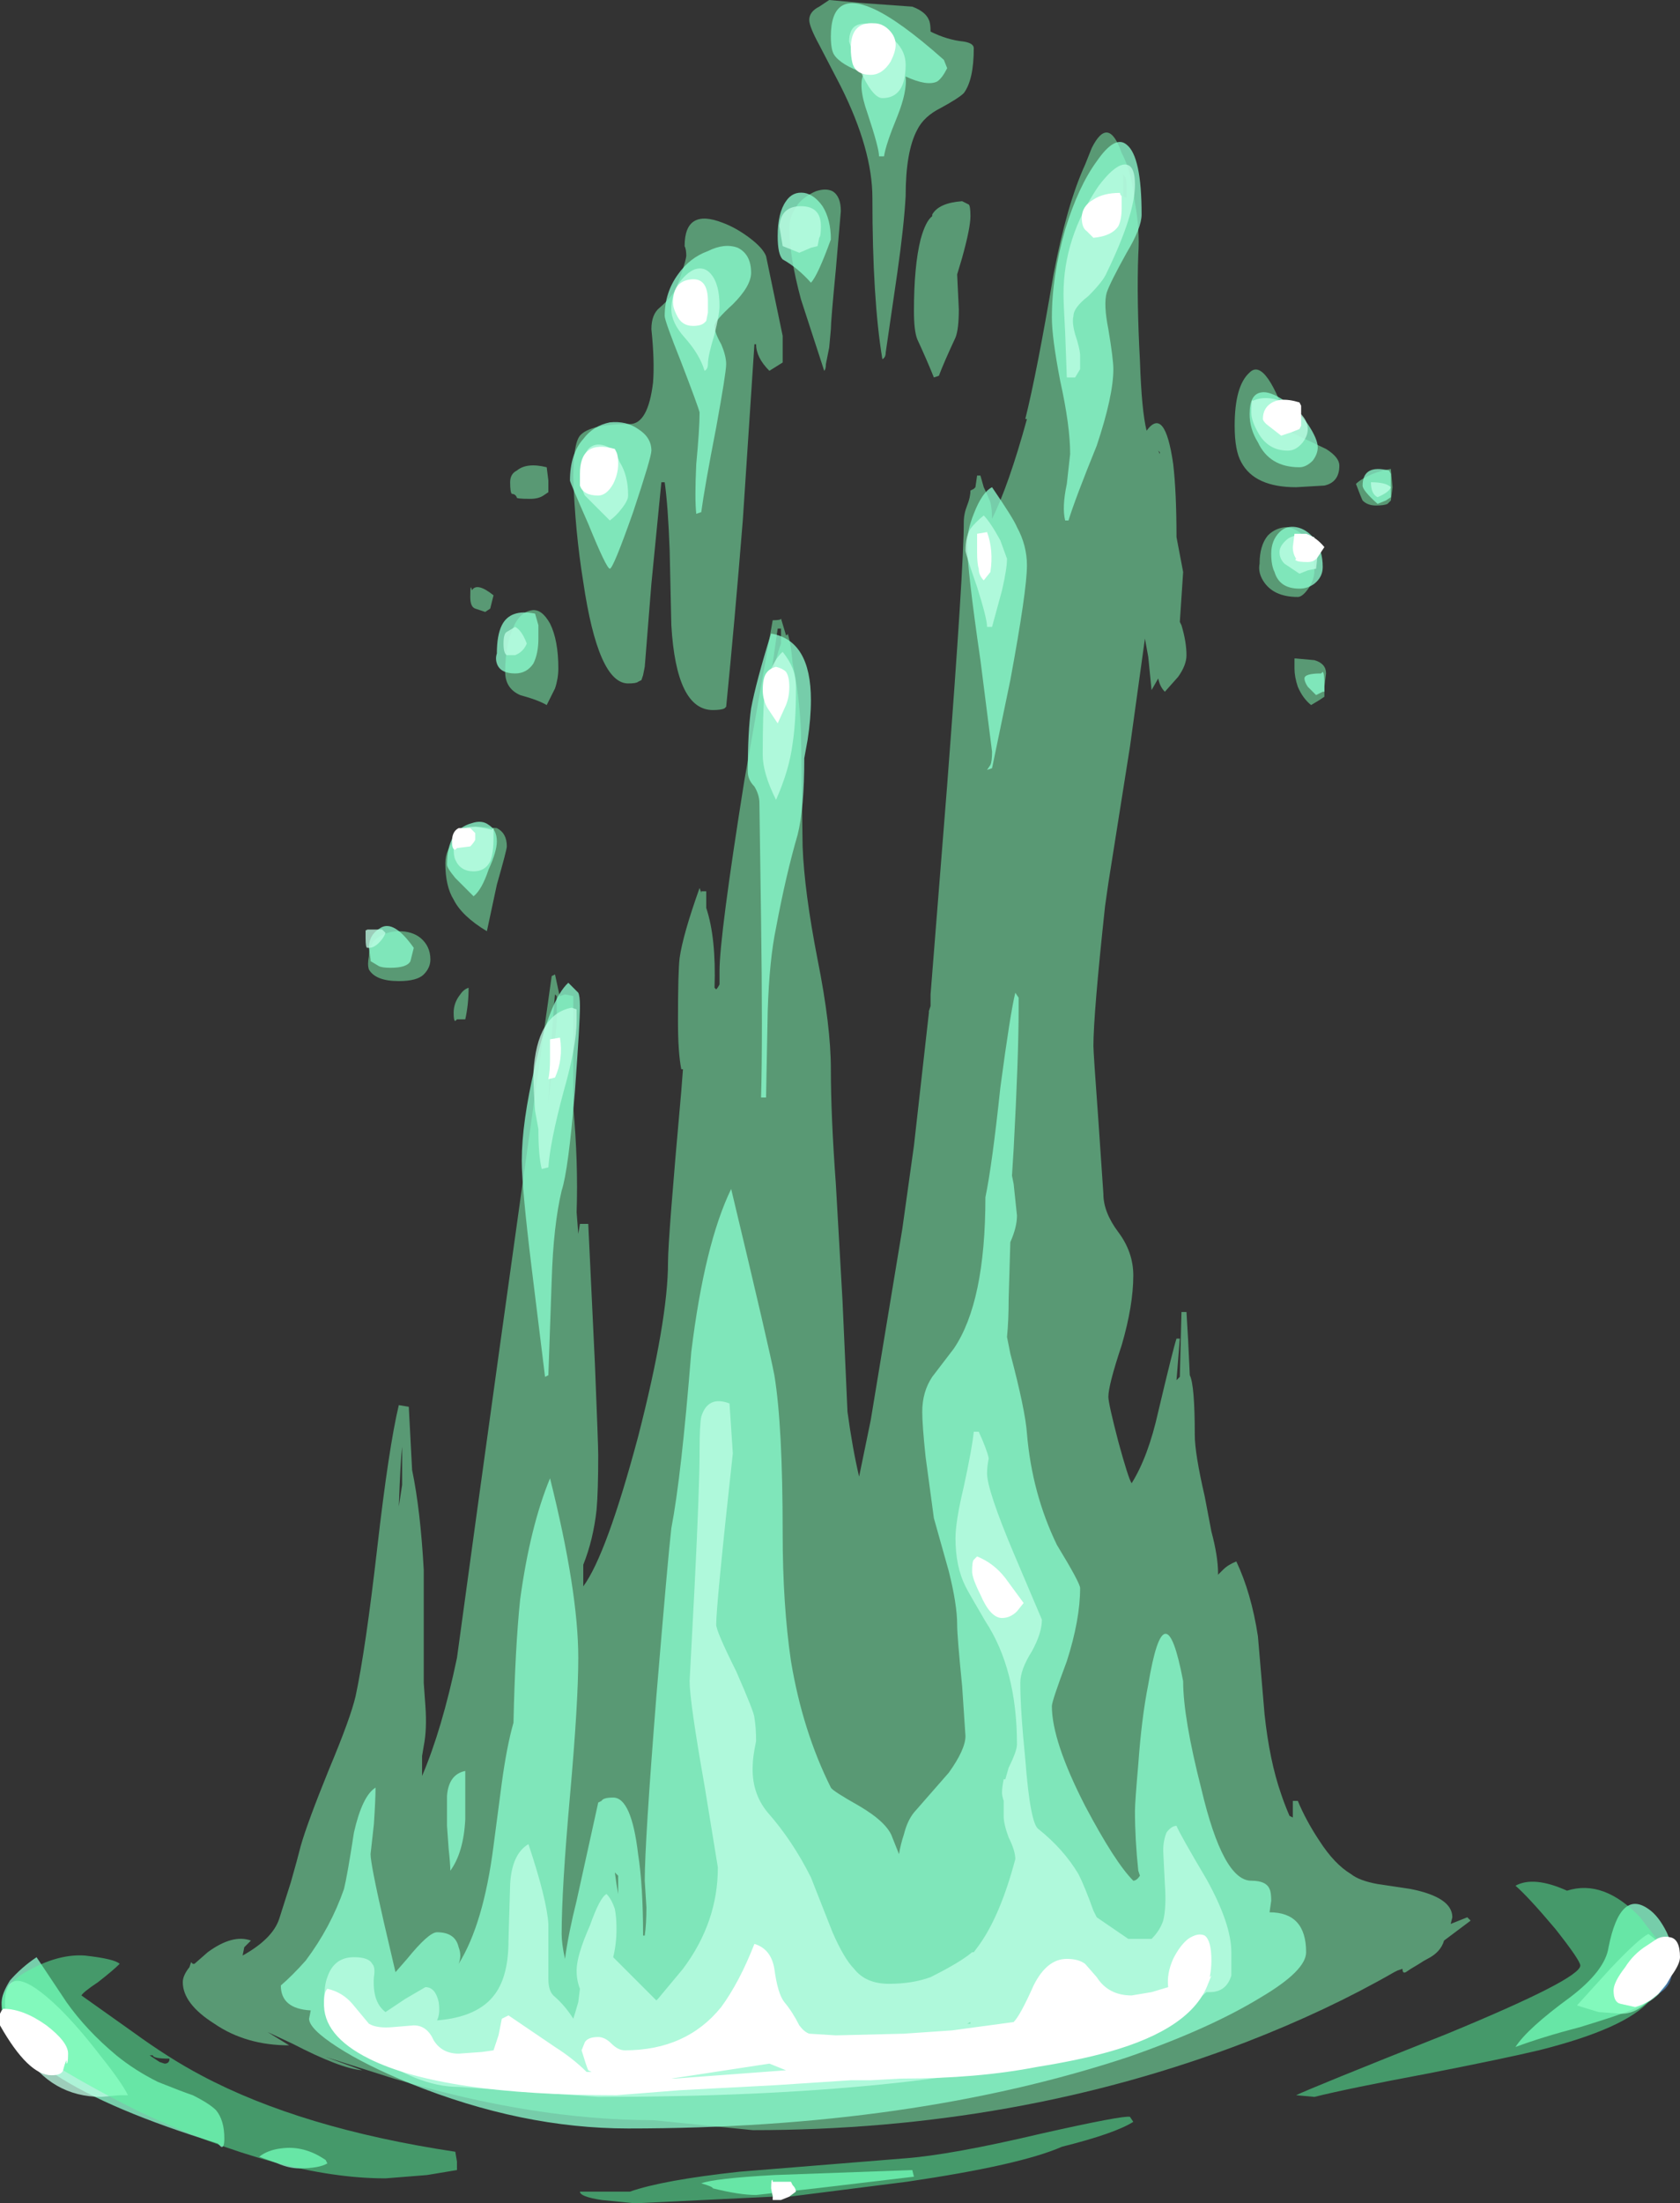 <?xml version="1.0" encoding="UTF-8" standalone="no"?>
<svg xmlns:ffdec="https://www.free-decompiler.com/flash" xmlns:xlink="http://www.w3.org/1999/xlink" ffdec:objectType="shape" height="66.25px" width="50.55px" xmlns="http://www.w3.org/2000/svg">
  <rect width="100%" height="100%" fill="#333333" stroke="none"/>
  <g transform="matrix(1.0, 0.0, 0.0, 1.0, 19.6, 59.25)">
    <path d="M5.05 -57.9 Q4.75 -58.45 4.75 -58.65 4.75 -58.9 5.05 -59.05 L5.35 -59.25 6.45 -59.15 7.85 -59.05 Q8.25 -58.9 8.35 -58.65 8.4 -58.55 8.4 -58.3 8.9 -58.05 9.4 -58.0 9.7 -57.95 9.7 -57.8 9.7 -56.85 9.4 -56.45 9.25 -56.3 8.7 -56.0 8.2 -55.75 8.0 -55.35 7.65 -54.7 7.65 -53.35 7.6 -52.45 7.4 -51.05 L7.05 -48.65 Q7.05 -48.5 6.95 -48.45 6.65 -50.25 6.65 -53.3 6.65 -54.75 5.7 -56.65 L5.05 -57.9 M13.25 -54.8 Q13.75 -55.8 14.15 -54.65 14.45 -54.1 14.55 -53.15 14.7 -52.35 14.65 -51.6 14.6 -50.25 14.7 -48.4 14.75 -46.9 14.9 -46.3 15.45 -47.05 15.7 -45.3 15.8 -44.45 15.8 -43.1 L16.0 -42.05 15.9 -40.55 15.95 -40.45 Q16.1 -39.95 16.1 -39.55 16.1 -39.25 15.85 -38.9 L15.45 -38.45 Q15.3 -38.6 15.25 -38.85 L15.05 -38.5 14.95 -39.5 14.85 -40.05 14.4 -36.8 13.75 -32.7 13.65 -32.0 Q13.3 -28.75 13.3 -27.8 13.3 -27.6 13.45 -25.55 L13.6 -23.35 Q13.6 -22.8 14.05 -22.2 14.5 -21.6 14.5 -20.9 14.5 -20.0 14.15 -18.8 13.75 -17.6 13.75 -17.25 13.75 -17.05 14.05 -15.9 14.35 -14.8 14.45 -14.65 14.95 -15.45 15.25 -16.8 15.7 -18.7 15.8 -19.0 L15.9 -19.0 15.8 -17.75 15.9 -17.85 15.95 -19.8 16.1 -19.8 Q16.15 -19.05 16.2 -17.9 16.35 -17.6 16.35 -16.1 16.35 -15.55 16.65 -14.25 L16.85 -13.2 Q17.05 -12.45 17.05 -11.95 L17.05 -11.9 17.2 -12.05 Q17.35 -12.2 17.6 -12.3 18.05 -11.35 18.25 -10.05 L18.45 -7.7 Q18.6 -6.3 18.95 -5.3 19.05 -5.0 19.2 -4.65 L19.3 -4.6 Q19.3 -4.85 19.3 -4.95 L19.3 -5.1 19.45 -5.1 Q19.7 -4.5 20.1 -3.9 20.55 -3.2 21.05 -2.9 21.3 -2.7 21.85 -2.6 L22.85 -2.45 Q24.1 -2.2 24.1 -1.6 L24.05 -1.4 24.55 -1.6 24.65 -1.5 23.85 -0.9 Q23.75 -0.55 23.35 -0.35 23.25 -0.3 23.1 -0.2 L22.85 -0.05 22.7 0.05 Q22.6 0.1 22.6 -0.05 L22.45 0.0 22.35 0.05 Q20.35 1.2 17.9 2.15 11.0 4.8 3.05 4.8 L0.05 4.5 Q-3.55 4.5 -7.75 3.25 L-9.8 2.6 -8.7 3.0 Q-9.35 2.95 -10.8 2.2 L-11.55 1.85 -10.9 2.25 Q-12.2 2.25 -13.15 1.6 -14.1 1.0 -14.1 0.35 -14.1 0.15 -13.9 -0.1 L-13.85 -0.25 -13.8 -0.2 -13.75 -0.2 -13.35 -0.55 Q-12.6 -1.1 -12.05 -0.9 L-12.25 -0.7 -12.3 -0.45 Q-11.4 -0.95 -11.2 -1.55 L-10.85 -2.65 Q-10.65 -3.35 -10.55 -3.75 -10.35 -4.45 -9.7 -6.05 -9.05 -7.6 -8.9 -8.25 -8.6 -9.65 -8.25 -12.7 -7.9 -15.75 -7.6 -17.0 L-7.3 -16.95 -7.2 -15.05 Q-6.95 -13.85 -6.85 -12.05 -6.85 -11.25 -6.85 -8.65 L-6.8 -7.95 Q-6.75 -7.25 -6.85 -6.75 L-6.9 -6.45 -6.9 -5.85 Q-6.3 -7.25 -5.85 -9.4 -4.7 -17.85 -3.0 -29.9 L-2.9 -29.95 -2.75 -29.25 -2.75 -29.3 -2.6 -29.35 -2.35 -29.3 -2.35 -25.95 Q-2.2 -24.3 -2.25 -22.8 L-2.2 -22.15 -2.15 -22.45 -1.9 -22.45 -1.7 -18.25 Q-1.6 -15.8 -1.6 -15.5 -1.6 -14.4 -1.65 -13.85 -1.75 -12.95 -2.05 -12.2 L-2.05 -11.55 Q-1.35 -12.5 -0.4 -16.05 0.5 -19.55 0.5 -21.3 0.5 -22.0 0.9 -26.45 L0.95 -27.1 0.9 -27.1 Q0.8 -27.6 0.8 -28.55 0.8 -30.05 0.85 -30.45 0.95 -31.15 1.45 -32.55 L1.5 -32.4 1.5 -32.45 1.65 -32.45 1.65 -31.95 Q1.95 -31.05 1.9 -29.55 L1.95 -29.5 Q2.0 -29.55 2.05 -29.65 L2.05 -30.05 Q2.05 -31.1 2.8 -35.8 L3.65 -40.6 Q3.9 -40.6 3.9 -40.65 L4.05 -40.15 Q4.1 -40.15 4.1 -40.2 4.2 -39.9 4.25 -39.3 4.45 -38.4 4.5 -37.25 L4.55 -33.8 Q4.6 -32.45 5.0 -30.4 5.4 -28.4 5.4 -27.1 5.4 -25.7 5.55 -23.65 L5.75 -20.15 5.9 -16.8 Q6.05 -15.7 6.25 -14.85 L6.6 -16.55 7.55 -22.3 7.9 -24.8 8.35 -28.8 8.35 -28.85 8.4 -29.0 8.4 -29.35 8.9 -35.65 Q9.4 -42.2 9.4 -43.55 9.4 -43.8 9.5 -44.05 9.6 -44.3 9.6 -44.5 L9.7 -44.55 9.75 -44.6 9.8 -44.95 9.9 -44.95 10.0 -44.6 Q10.1 -44.4 10.2 -44.15 10.25 -43.95 10.25 -43.65 10.75 -44.65 11.3 -46.65 L11.25 -46.65 Q11.6 -48.05 12.1 -51.0 12.5 -53.1 13.05 -54.3 L13.25 -54.8 M14.3 -53.7 Q14.3 -53.9 14.2 -54.0 L14.2 -53.35 14.3 -53.3 14.3 -53.7 M15.25 -45.7 L15.3 -45.6 15.3 -45.65 15.25 -45.7 M19.25 -46.25 L20.3 -45.75 Q20.7 -45.5 20.7 -45.25 20.7 -44.75 20.25 -44.65 L19.4 -44.6 Q18.15 -44.6 17.75 -45.35 17.55 -45.7 17.55 -46.45 17.55 -47.65 18.0 -48.05 18.5 -48.55 19.25 -46.25 M19.15 -43.4 Q19.45 -43.35 19.7 -43.05 19.95 -42.7 19.95 -42.1 19.95 -41.85 19.8 -41.6 19.6 -41.3 19.45 -41.3 18.7 -41.3 18.4 -41.8 18.25 -42.05 18.3 -42.3 18.3 -42.85 18.55 -43.15 18.8 -43.4 19.15 -43.4 M22.3 -44.6 L22.25 -44.2 22.15 -44.1 Q22.05 -44.05 21.8 -44.05 21.55 -44.05 21.4 -44.2 21.35 -44.3 21.2 -44.7 21.35 -44.85 21.7 -45.0 21.95 -45.1 22.25 -45.15 L22.3 -44.6 M9.55 -53.1 Q9.6 -53.05 9.6 -52.75 9.6 -52.4 9.35 -51.5 L9.2 -51.0 9.25 -49.95 Q9.25 -49.35 9.15 -49.1 8.8 -48.35 8.65 -47.95 L8.5 -47.9 Q8.3 -48.4 8.0 -49.05 7.9 -49.3 7.9 -49.9 7.9 -51.25 8.1 -52.05 8.25 -52.6 8.45 -52.75 L8.45 -52.8 Q8.65 -53.15 9.35 -53.2 L9.55 -53.1 M4.95 -53.5 Q5.25 -53.6 5.45 -53.5 5.7 -53.35 5.7 -52.9 L5.55 -51.15 Q5.4 -49.6 5.4 -49.35 L5.35 -48.8 5.25 -48.3 Q5.25 -48.15 5.2 -48.1 L4.5 -50.25 Q4.15 -51.55 4.15 -52.4 4.15 -52.75 4.4 -53.1 4.6 -53.35 4.95 -53.5 M0.75 -50.6 Q1.0 -51.25 1.05 -51.55 1.05 -51.75 1.0 -51.85 1.0 -53.0 2.15 -52.55 2.55 -52.4 2.95 -52.1 3.35 -51.8 3.45 -51.55 L3.95 -49.15 3.95 -48.35 3.55 -48.1 Q3.15 -48.5 3.15 -48.9 L3.1 -48.9 2.75 -43.6 Q2.5 -40.5 2.25 -38.0 L2.2 -37.95 Q2.1 -37.9 1.85 -37.9 0.75 -37.9 0.6 -40.45 L0.55 -42.7 Q0.5 -44.05 0.4 -44.75 L0.3 -44.75 Q0.25 -44.25 0.0 -41.7 L-0.2 -39.2 -0.25 -38.95 -0.3 -38.8 -0.4 -38.75 Q-0.45 -38.7 -0.7 -38.7 -1.6 -38.7 -2.05 -41.75 -2.3 -43.3 -2.35 -44.9 -2.35 -45.9 -2.15 -46.15 -1.85 -46.5 -0.65 -46.5 -0.1 -46.5 0.05 -47.75 0.1 -48.4 0.0 -49.35 0.0 -49.8 0.25 -50.0 0.6 -50.3 0.75 -50.6 M3.8 -40.35 L3.55 -38.6 Q3.75 -39.5 3.9 -39.9 L3.9 -40.35 3.8 -40.35 M19.35 -39.45 L19.4 -39.45 19.95 -39.4 Q20.3 -39.3 20.3 -39.0 L20.25 -38.6 20.25 -38.3 20.1 -38.2 19.85 -38.05 Q19.6 -38.25 19.45 -38.6 19.35 -38.9 19.35 -39.15 L19.35 -39.45 M9.1 3.2 L10.15 2.95 10.35 2.9 9.15 3.05 9.1 3.2 M10.65 2.85 L11.15 2.75 10.6 2.8 Q10.5 2.8 10.35 2.85 L10.65 2.85 M-4.05 -44.3 Q-4.1 -44.4 -4.2 -44.4 -4.25 -44.45 -4.25 -44.75 -4.25 -45.0 -4.05 -45.1 -3.75 -45.35 -3.15 -45.2 L-3.1 -44.8 -3.1 -44.45 -3.25 -44.35 Q-3.4 -44.25 -3.65 -44.25 -4.1 -44.25 -4.05 -44.3 M-4.75 -41.35 L-4.85 -40.95 -5.0 -40.85 -5.3 -40.95 Q-5.45 -41.0 -5.45 -41.3 -5.45 -41.75 -5.4 -41.5 -5.25 -41.75 -4.75 -41.35 M-3.6 -40.9 Q-3.3 -40.95 -3.05 -40.5 -2.8 -40.0 -2.8 -39.15 -2.8 -38.85 -2.9 -38.55 L-3.15 -38.05 Q-3.4 -38.2 -3.95 -38.35 -4.4 -38.55 -4.4 -39.05 -4.4 -39.85 -4.15 -40.4 -3.95 -40.85 -3.6 -40.9 M-5.9 -34.0 Q-5.65 -34.3 -5.3 -34.4 L-4.65 -34.35 Q-4.35 -34.2 -4.35 -33.8 -4.35 -33.7 -4.65 -32.65 L-4.95 -31.25 Q-5.7 -31.7 -5.95 -32.2 -6.2 -32.6 -6.2 -33.3 -6.2 -33.7 -5.9 -34.0 M-6.65 -30.4 Q-6.65 -30.15 -6.85 -29.95 -7.05 -29.75 -7.6 -29.75 -8.3 -29.75 -8.5 -30.1 -8.55 -30.25 -8.5 -30.5 -8.5 -30.85 -8.25 -31.05 -7.95 -31.25 -7.6 -31.25 -7.2 -31.25 -6.95 -31.05 -6.65 -30.8 -6.65 -30.4 M-5.9 -28.55 Q-5.95 -28.55 -5.95 -28.8 -5.95 -29.1 -5.75 -29.35 -5.65 -29.5 -5.5 -29.55 -5.5 -29.05 -5.6 -28.6 L-5.85 -28.6 -5.9 -28.55 M-2.85 -29.3 L-2.9 -29.35 Q-3.0 -28.35 -3.1 -26.05 L-2.85 -28.5 -2.85 -29.3 M-7.5 -15.75 Q-7.55 -15.35 -7.6 -13.95 L-7.5 -14.6 -7.5 -15.75" fill="#7fffb6" fill-opacity="0.502" fill-rule="evenodd" stroke="none"/>
    <path d="M5.4 -58.15 Q5.4 -59.55 6.65 -59.0 7.45 -58.65 8.8 -57.45 L8.9 -57.2 Q8.75 -56.9 8.6 -56.8 8.3 -56.65 7.65 -56.95 7.7 -56.5 7.4 -55.75 7.05 -54.9 7.0 -54.55 L6.85 -54.55 Q6.85 -54.8 6.5 -55.85 6.2 -56.7 6.4 -57.05 5.7 -57.3 5.5 -57.6 5.4 -57.75 5.4 -58.15 M14.3 -51.65 Q13.8 -50.75 13.7 -50.45 13.6 -50.1 13.75 -49.35 13.9 -48.45 13.9 -48.15 13.9 -47.35 13.4 -45.85 12.75 -44.25 12.55 -43.6 L12.45 -43.6 Q12.35 -44.0 12.5 -44.7 L12.6 -45.6 Q12.6 -46.45 12.3 -47.8 12.05 -49.1 12.05 -49.7 12.05 -50.95 12.45 -52.35 12.85 -53.65 13.4 -54.4 13.95 -55.2 14.3 -54.9 14.75 -54.55 14.75 -52.8 14.75 -52.4 14.3 -51.65 M19.75 -46.5 Q20.05 -46.05 20.05 -45.8 20.05 -45.6 19.9 -45.4 19.7 -45.2 19.5 -45.2 18.6 -45.2 18.25 -45.95 18.0 -46.35 18.0 -46.8 18.0 -47.4 18.35 -47.45 18.6 -47.5 19.05 -47.2 19.45 -46.9 19.75 -46.5 M18.9 -43.25 Q19.1 -43.45 19.4 -43.4 19.7 -43.35 19.95 -43.05 20.2 -42.7 20.2 -42.2 20.2 -41.9 19.95 -41.7 19.75 -41.55 19.5 -41.55 18.9 -41.55 18.75 -42.05 18.65 -42.25 18.65 -42.6 18.65 -43.0 18.9 -43.25 M22.25 -45.0 Q22.25 -44.95 22.25 -44.7 L22.25 -44.3 22.1 -44.2 21.85 -44.1 Q21.4 -44.5 21.4 -44.65 21.4 -45.3 22.2 -45.1 L22.25 -45.0 M5.15 -53.05 Q5.4 -52.65 5.4 -52.05 5.0 -50.95 4.8 -50.75 4.4 -51.2 3.95 -51.45 3.8 -51.6 3.8 -52.15 3.8 -52.85 4.05 -53.2 4.25 -53.5 4.6 -53.45 4.9 -53.4 5.15 -53.05 M2.6 -51.8 Q3.0 -51.6 3.0 -51.05 3.0 -50.65 2.45 -50.1 1.9 -49.6 1.9 -49.45 1.9 -49.25 2.1 -48.9 2.25 -48.55 2.25 -48.3 2.25 -48.05 1.95 -46.4 1.6 -44.6 1.5 -43.85 L1.35 -43.8 Q1.3 -44.25 1.35 -45.3 1.45 -46.35 1.45 -46.85 1.4 -47.05 0.9 -48.35 0.4 -49.6 0.4 -49.75 0.4 -50.45 0.8 -51.0 1.15 -51.5 1.7 -51.7 2.2 -51.95 2.6 -51.8 M11.0 -43.4 Q11.3 -42.85 11.3 -42.25 11.3 -41.5 10.8 -38.8 L10.25 -36.15 10.1 -36.1 10.2 -36.25 Q10.25 -36.35 10.25 -36.65 L9.9 -39.4 Q9.5 -42.15 9.5 -42.9 9.5 -43.3 9.7 -43.8 9.95 -44.45 10.25 -44.6 10.9 -43.65 11.0 -43.4 M2.9 -36.05 Q2.9 -37.25 3.0 -37.95 3.15 -38.75 3.6 -40.2 4.8 -40.0 4.8 -38.2 4.8 -37.65 4.7 -37.0 L4.6 -36.45 Q4.6 -34.95 4.4 -34.15 4.05 -32.95 3.75 -31.35 3.55 -30.4 3.5 -28.85 L3.45 -26.25 3.3 -26.25 Q3.35 -28.05 3.3 -31.6 L3.25 -35.1 Q3.25 -35.35 3.1 -35.6 2.9 -35.8 2.9 -36.05 M11.05 -29.25 L11.05 -28.9 Q11.05 -27.5 10.9 -24.7 L10.85 -23.9 10.9 -23.65 11.0 -22.7 Q11.0 -22.35 10.8 -21.9 L10.75 -20.2 Q10.75 -19.55 10.7 -19.05 L10.8 -18.55 Q11.25 -16.85 11.3 -16.15 11.45 -14.35 12.2 -12.8 12.9 -11.65 12.9 -11.5 12.9 -10.55 12.5 -9.3 12.05 -8.1 12.05 -7.95 12.05 -6.9 13.05 -4.95 13.95 -3.25 14.5 -2.7 14.6 -2.7 14.7 -2.85 L14.65 -3.0 Q14.55 -3.95 14.55 -4.8 14.55 -5.05 14.65 -6.2 14.75 -7.6 14.95 -8.6 15.45 -11.6 16.0 -8.7 16.0 -7.6 16.55 -5.45 17.2 -2.7 18.05 -2.7 18.5 -2.7 18.6 -2.45 18.65 -2.35 18.65 -2.1 L18.6 -1.75 Q19.7 -1.75 19.7 -0.55 19.7 0.0 18.35 0.8 16.8 1.75 14.35 2.6 7.85 4.75 -0.7 4.75 -3.9 4.75 -7.25 3.4 -8.6 2.85 -9.45 2.3 -10.3 1.75 -10.3 1.45 L-10.25 1.2 Q-11.15 1.15 -11.15 0.45 -10.8 0.15 -10.4 -0.3 -9.65 -1.3 -9.25 -2.45 -9.15 -2.85 -8.95 -4.15 -8.7 -5.25 -8.3 -5.5 -8.3 -5.15 -8.35 -4.4 L-8.45 -3.5 Q-8.45 -3.2 -8.05 -1.45 L-7.7 0.05 -7.35 -0.35 Q-6.7 -1.15 -6.45 -1.15 -5.9 -1.15 -5.8 -0.7 -5.7 -0.45 -5.8 -0.2 -5.05 -1.4 -4.75 -3.75 L-4.5 -5.65 Q-4.35 -6.75 -4.15 -7.45 -4.1 -9.7 -3.95 -11.15 -3.65 -13.35 -3.05 -14.8 -2.2 -11.4 -2.2 -9.4 -2.2 -8.05 -2.45 -5.25 -2.7 -2.45 -2.7 -1.1 -2.7 -0.8 -2.6 -0.35 -2.5 -1.1 -2.25 -2.1 L-1.6 -5.05 -1.5 -5.1 Q-1.45 -5.2 -1.15 -5.2 -0.6 -5.2 -0.4 -3.5 -0.25 -2.55 -0.25 -1.05 L-0.2 -1.05 Q-0.15 -1.4 -0.15 -1.9 L-0.2 -2.7 Q-0.2 -3.85 0.15 -8.25 0.5 -12.45 0.6 -13.3 0.9 -14.85 1.2 -18.6 1.6 -21.85 2.4 -23.5 3.55 -18.7 3.7 -17.9 3.95 -16.4 3.95 -13.15 3.95 -11.0 4.2 -9.3 4.55 -7.2 5.4 -5.5 5.45 -5.4 6.25 -4.95 7.1 -4.45 7.25 -4.0 L7.45 -3.5 Q7.5 -3.8 7.6 -4.1 7.7 -4.5 7.9 -4.75 L8.95 -5.95 Q9.45 -6.65 9.45 -7.05 L9.35 -8.55 Q9.2 -10.05 9.2 -10.4 9.2 -11.0 8.95 -12.0 L8.5 -13.6 Q8.4 -14.35 8.25 -15.45 8.15 -16.4 8.15 -16.8 8.15 -17.4 8.45 -17.85 L9.1 -18.7 Q10.05 -20.1 10.05 -23.25 10.25 -24.2 10.5 -26.55 10.8 -28.8 10.95 -29.4 L11.05 -29.25 M20.2 -39.05 Q20.25 -39.0 20.25 -38.7 L20.25 -38.45 20.2 -38.45 20.0 -38.35 Q19.9 -38.45 19.75 -38.6 19.65 -38.75 19.65 -38.85 19.65 -39.0 20.15 -39.0 L20.2 -39.05 M30.55 -1.15 Q30.75 -0.7 30.75 -0.45 30.75 0.25 30.4 0.6 30.15 0.95 29.45 1.2 29.1 1.35 27.95 1.7 26.8 2.0 26.0 2.3 26.35 1.75 27.65 0.8 28.7 0.0 28.8 -0.7 29.15 -2.45 30.0 -1.85 30.3 -1.65 30.55 -1.15 M7.9 6.2 L4.95 6.55 3.15 6.75 Q2.65 6.75 1.85 6.55 1.85 6.5 1.5 6.4 1.9 6.25 3.7 6.15 L7.85 6.0 7.9 6.2 M-0.55 -43.85 Q-1.15 -42.15 -1.25 -42.15 -1.35 -42.15 -1.9 -43.5 -2.45 -44.75 -2.45 -44.8 -2.45 -45.6 -2.05 -46.05 -1.75 -46.45 -1.25 -46.55 -0.75 -46.6 -0.4 -46.35 0.0 -46.1 0.0 -45.7 0.0 -45.5 -0.55 -43.85 M-3.4 -40.45 L-3.4 -40.05 Q-3.4 -39.6 -3.55 -39.3 -3.75 -39.0 -4.1 -39.0 -4.55 -39.0 -4.65 -39.3 -4.7 -39.45 -4.65 -39.6 -4.65 -40.15 -4.5 -40.45 -4.25 -40.95 -3.5 -40.8 L-3.4 -40.45 M-6.15 -33.25 Q-6.15 -34.3 -5.4 -34.5 -5.1 -34.6 -4.9 -34.45 -4.65 -34.3 -4.65 -33.95 -4.65 -33.65 -4.9 -33.1 -5.1 -32.5 -5.35 -32.3 L-5.9 -32.85 Q-6.15 -33.15 -6.15 -33.25 M-7.15 -30.75 L-7.25 -30.35 Q-7.35 -30.15 -7.85 -30.15 -8.1 -30.15 -8.2 -30.2 L-8.45 -30.35 -8.45 -30.4 -8.5 -30.75 Q-8.5 -31.15 -8.15 -31.35 -7.75 -31.6 -7.15 -30.75 M-2.2 -29.4 Q-2.15 -29.3 -2.15 -29.0 -2.15 -28.5 -2.3 -26.45 -2.5 -24.05 -2.7 -23.45 -2.95 -22.4 -3.0 -20.75 L-3.1 -17.9 -3.2 -17.85 -3.6 -21.1 Q-3.9 -23.55 -3.9 -24.35 -3.9 -25.5 -3.5 -27.2 -3.05 -29.2 -2.5 -29.7 L-2.2 -29.4 M-6.15 -4.35 L-6.15 -5.25 Q-6.1 -5.9 -5.6 -6.0 -5.6 -5.1 -5.6 -4.55 -5.65 -3.55 -6.05 -3.0 -6.05 -3.2 -6.1 -3.65 L-6.15 -4.35 M-1.05 -2.6 L-1.0 -2.3 -1.0 -2.85 -1.1 -2.95 -1.05 -2.6 M-9.75 5.8 Q-10.0 5.95 -10.6 5.95 -10.9 5.95 -11.25 5.8 L-11.8 5.6 Q-11.55 5.4 -11.15 5.35 -10.45 5.25 -9.8 5.7 L-9.75 5.8 M-14.85 3.35 Q-14.1 3.65 -13.8 3.75 -13.3 4.0 -13.1 4.2 -12.85 4.5 -12.85 5.05 -12.85 5.35 -12.95 5.3 L-13.05 5.2 Q-19.55 3.2 -19.55 0.95 -19.55 0.7 -19.3 0.3 -18.95 -0.1 -18.5 -0.4 L-17.6 0.95 Q-17.0 1.8 -16.1 2.55 -15.55 3.0 -14.85 3.35" fill="#8cffd1" fill-opacity="0.753" fill-rule="evenodd" stroke="none"/>
    <path d="M5.95 -58.0 Q5.95 -58.4 6.2 -58.5 6.45 -58.6 6.8 -58.45 7.1 -58.3 7.35 -58.0 7.65 -57.7 7.65 -57.3 7.65 -56.3 6.95 -56.3 6.65 -56.3 6.25 -57.2 6.05 -57.65 5.95 -58.0 M13.7 -51.05 Q13.6 -50.8 13.15 -50.35 12.7 -50.0 12.7 -49.75 12.65 -49.55 12.75 -49.2 12.9 -48.75 12.9 -48.55 12.9 -48.3 12.9 -48.15 L12.75 -47.9 12.5 -47.9 12.45 -49.25 Q12.4 -50.15 12.4 -50.4 12.4 -52.1 13.45 -53.65 13.9 -54.25 14.2 -54.3 14.55 -54.35 14.55 -53.7 14.55 -52.8 13.7 -51.05 M19.75 -46.35 Q19.75 -46.15 19.6 -45.95 19.4 -45.7 19.15 -45.7 18.55 -45.7 18.25 -46.25 18.05 -46.6 18.05 -46.85 18.05 -47.3 18.1 -47.2 18.55 -47.4 19.15 -47.1 19.75 -46.75 19.75 -46.35 M20.0 -42.8 L20.05 -42.6 20.0 -42.15 19.75 -42.1 19.5 -42.0 19.05 -42.3 Q18.9 -42.45 18.9 -42.65 18.9 -42.85 19.15 -43.05 19.45 -43.25 19.95 -43.1 19.95 -43.0 20.0 -42.8 M21.85 -44.3 Q21.65 -44.4 21.65 -44.75 22.1 -44.75 22.25 -44.6 22.2 -44.45 21.85 -44.3 M0.8 -50.7 Q1.05 -51.05 1.3 -51.15 1.6 -51.25 1.8 -51.0 2.05 -50.7 2.05 -50.05 2.05 -49.8 1.9 -49.2 1.7 -48.55 1.7 -48.3 1.7 -48.15 1.6 -48.1 1.45 -48.6 1.0 -49.1 0.6 -49.55 0.6 -49.95 0.6 -50.35 0.8 -50.7 M5.1 -52.45 Q5.1 -52.15 5.05 -52.1 L5.0 -51.85 4.8 -51.8 4.45 -51.65 3.95 -51.85 3.85 -52.45 Q3.9 -53.05 4.5 -53.05 5.1 -53.05 5.1 -52.45 M10.5 -43.0 L10.7 -42.45 Q10.7 -42.15 10.55 -41.5 L10.25 -40.4 10.1 -40.4 Q10.1 -40.65 9.8 -41.6 9.45 -42.6 9.45 -42.7 9.45 -43.1 9.6 -43.35 9.75 -43.55 10.0 -43.75 10.2 -43.55 10.5 -43.0 M4.25 -39.15 Q4.35 -38.9 4.35 -38.55 4.35 -37.55 4.25 -36.9 4.15 -36.1 3.75 -35.2 3.35 -36.0 3.35 -36.55 3.35 -37.8 3.4 -38.35 3.55 -39.3 3.95 -39.65 4.15 -39.4 4.25 -39.15 M1.5 -16.65 Q1.7 -17.3 2.35 -17.05 L2.45 -15.55 Q1.95 -11.0 1.95 -10.4 1.95 -10.2 2.55 -9.0 3.1 -7.75 3.1 -7.6 3.15 -7.3 3.15 -6.9 3.05 -6.4 3.05 -6.2 3.0 -5.35 3.5 -4.75 4.25 -3.9 4.8 -2.8 L5.45 -1.15 Q5.8 -0.35 6.1 -0.05 6.45 0.4 7.15 0.4 7.85 0.4 8.4 0.2 9.3 -0.25 9.65 -0.55 L9.7 -0.55 9.85 -0.75 Q10.5 -1.65 10.95 -3.35 10.95 -3.6 10.75 -4.0 10.6 -4.4 10.6 -4.65 L10.6 -5.1 Q10.55 -5.25 10.55 -5.35 10.55 -5.5 10.6 -5.75 L10.65 -5.75 10.75 -6.1 Q11.0 -6.6 11.0 -6.8 11.0 -9.05 10.05 -10.5 9.55 -11.35 9.45 -11.55 9.15 -12.15 9.15 -13.0 9.15 -13.5 9.4 -14.55 9.65 -15.7 9.7 -16.2 L9.85 -16.2 Q10.1 -15.65 10.15 -15.4 10.1 -15.15 10.1 -14.95 10.1 -14.45 10.9 -12.55 L11.75 -10.55 Q11.75 -10.15 11.45 -9.6 11.1 -9.05 11.1 -8.65 11.1 -7.85 11.25 -6.35 11.4 -4.4 11.65 -4.25 12.4 -3.65 12.85 -2.9 13.05 -2.5 13.3 -1.8 L13.4 -1.6 14.35 -0.95 Q14.65 -0.95 15.05 -0.95 15.3 -1.2 15.4 -1.5 15.5 -1.9 15.45 -2.6 L15.4 -3.6 Q15.4 -3.9 15.5 -4.15 15.65 -4.35 15.8 -4.35 15.9 -4.1 16.7 -2.75 17.45 -1.4 17.45 -0.55 17.45 -0.05 17.45 0.15 17.3 0.65 16.8 0.65 L16.7 0.65 16.3 1.0 Q15.25 1.75 13.25 2.3 8.05 3.8 -1.6 3.8 L-5.8 3.5 Q-7.05 3.5 -8.55 2.4 -9.1 2.0 -9.5 1.55 -9.85 1.15 -9.85 1.0 -9.85 0.45 -9.75 0.2 -9.55 -0.4 -8.95 -0.4 -8.5 -0.4 -8.4 -0.2 -8.3 -0.1 -8.35 0.2 -8.4 0.95 -8.0 1.25 L-7.4 0.85 -6.8 0.5 Q-6.5 0.5 -6.4 0.95 -6.35 1.3 -6.45 1.5 -5.2 1.4 -4.7 0.7 -4.3 0.15 -4.3 -0.9 L-4.25 -2.6 Q-4.2 -3.5 -3.7 -3.8 -3.15 -2.15 -3.1 -1.4 L-3.1 0.25 Q-3.1 0.6 -2.95 0.75 -2.6 1.05 -2.35 1.45 -2.3 1.3 -2.2 0.95 L-2.15 0.55 Q-2.25 0.3 -2.25 0.0 -2.25 -0.45 -1.85 -1.35 -1.55 -2.2 -1.35 -2.3 -1.2 -2.15 -1.1 -1.85 -1.05 -1.6 -1.05 -1.25 -1.05 -0.8 -1.15 -0.4 L0.15 0.9 0.2 0.85 0.95 -0.05 Q2.0 -1.45 2.0 -3.1 L1.6 -5.55 Q1.15 -8.1 1.15 -8.7 L1.3 -11.55 Q1.45 -14.55 1.45 -15.6 1.45 -16.4 1.5 -16.65 M30.65 -0.4 Q30.65 0.2 30.15 0.75 29.7 1.3 29.2 1.3 L28.5 1.25 27.85 1.05 28.85 -0.05 Q29.7 -0.95 30.0 -1.1 30.65 -0.6 30.65 -0.4 M9.5 1.6 L9.6 1.6 9.6 1.55 9.5 1.6 M-0.9 -43.95 Q-1.05 -43.75 -1.25 -43.6 L-2.0 -44.35 Q-2.1 -44.5 -2.1 -44.9 -2.1 -45.5 -1.9 -45.75 -1.7 -45.95 -1.4 -45.85 -1.1 -45.75 -0.95 -45.35 -0.7 -44.95 -0.7 -44.35 -0.7 -44.2 -0.9 -43.95 M-3.75 -39.9 Q-3.85 -39.65 -4.1 -39.55 L-4.35 -39.55 Q-4.45 -39.6 -4.45 -39.9 -4.45 -40.2 -4.35 -40.25 L-4.1 -40.4 Q-3.9 -40.3 -3.75 -39.9 M-5.95 -33.75 Q-5.95 -34.1 -5.8 -34.25 -5.55 -34.5 -4.8 -34.3 L-4.75 -34.35 Q-4.75 -34.3 -4.75 -34.05 -4.75 -33.6 -4.85 -33.35 -5.0 -33.05 -5.35 -33.05 -5.75 -33.05 -5.9 -33.4 -5.95 -33.5 -5.95 -33.75 M-8.0 -31.2 Q-8.05 -31.05 -8.2 -30.9 -8.35 -30.75 -8.5 -30.75 L-8.55 -30.75 Q-8.6 -30.75 -8.6 -31.05 L-8.6 -31.3 Q-8.6 -31.25 -8.55 -31.3 L-8.1 -31.3 -8.0 -31.2 M-2.25 -28.9 Q-2.25 -28.85 -2.25 -28.55 -2.25 -27.8 -2.65 -26.4 -3.05 -24.9 -3.1 -24.15 L-3.3 -24.1 Q-3.4 -24.5 -3.4 -25.3 L-3.5 -25.85 Q-3.55 -26.5 -3.55 -27.0 -3.45 -28.75 -2.4 -28.95 L-2.25 -28.9 M-16.0 3.75 L-16.55 3.8 Q-18.05 3.8 -18.9 2.45 -19.45 1.55 -19.45 1.0 -19.45 -0.45 -17.8 1.15 -17.2 1.75 -16.55 2.6 -15.95 3.35 -15.75 3.75 L-16.0 3.75" fill="#bfffe6" fill-opacity="0.753" fill-rule="evenodd" stroke="none"/>
    <path d="M7.2 -57.4 Q6.95 -57.0 6.6 -57.0 6.15 -57.0 6.05 -57.35 6.0 -57.55 6.0 -57.8 6.0 -58.6 6.7 -58.55 6.95 -58.55 7.15 -58.35 7.35 -58.15 7.35 -57.9 7.35 -57.7 7.2 -57.4 M14.15 -53.35 Q14.15 -53.25 14.15 -53.0 14.15 -52.65 14.05 -52.45 13.85 -52.15 13.3 -52.1 L13.1 -52.3 Q12.95 -52.4 12.95 -52.7 12.95 -53.05 13.3 -53.25 13.6 -53.45 14.1 -53.45 14.1 -53.4 14.15 -53.35 M18.4 -46.65 Q18.4 -46.9 18.55 -47.05 18.85 -47.35 19.5 -47.15 L19.55 -47.05 Q19.55 -47.0 19.55 -46.75 L19.55 -46.45 19.5 -46.35 19.25 -46.25 18.95 -46.15 18.5 -46.5 Q18.4 -46.6 18.4 -46.65 M20.05 -42.5 Q19.95 -42.35 19.75 -42.35 19.45 -42.35 19.4 -42.4 19.35 -42.4 19.4 -42.45 19.3 -42.6 19.3 -42.8 L19.35 -43.2 19.7 -43.2 Q20.0 -43.1 20.25 -42.8 L20.05 -42.5 M1.7 -49.85 L1.65 -49.6 1.6 -49.55 Q1.5 -49.45 1.25 -49.45 0.9 -49.45 0.75 -49.8 0.65 -50.0 0.65 -50.15 0.65 -50.8 1.2 -50.85 1.7 -50.9 1.7 -50.2 L1.7 -49.85 M9.8 -43.2 L10.1 -43.25 Q10.3 -42.7 10.2 -42.05 L10.0 -41.8 Q9.85 -41.95 9.85 -42.15 9.8 -42.3 9.8 -42.65 9.8 -43.1 9.8 -43.2 M4.05 -39.05 Q4.15 -38.9 4.15 -38.6 4.15 -38.3 4.05 -38.05 L3.8 -37.5 Q3.6 -37.8 3.5 -37.95 3.35 -38.2 3.35 -38.5 3.35 -38.85 3.45 -39.0 3.55 -39.15 3.75 -39.2 3.95 -39.15 4.05 -39.05 M11.0 -10.8 Q10.8 -10.6 10.55 -10.6 10.2 -10.6 9.9 -11.3 9.65 -11.8 9.65 -12.0 9.65 -12.3 9.7 -12.35 L9.8 -12.45 Q10.3 -12.25 10.65 -11.8 L11.2 -11.05 11.0 -10.8 M3.7 -0.05 Q3.8 0.7 4.0 0.95 4.25 1.25 4.45 1.65 4.6 1.85 4.75 1.9 L5.55 1.95 7.6 1.9 9.05 1.8 10.9 1.55 Q11.1 1.35 11.5 0.45 11.9 -0.35 12.5 -0.35 12.85 -0.35 13.05 -0.2 L13.4 0.2 Q13.75 0.75 14.45 0.75 L15.05 0.65 15.55 0.5 Q15.5 0.1 15.7 -0.35 15.9 -0.75 16.15 -0.95 16.45 -1.15 16.65 -1.05 16.85 -0.9 16.85 -0.3 16.85 -0.05 16.8 0.2 L16.85 0.15 16.75 0.4 Q16.25 1.75 13.75 2.45 12.85 2.7 11.6 2.9 9.8 3.25 7.5 3.25 L6.6 3.3 6.0 3.3 3.7 3.45 0.85 3.6 -1.05 3.75 Q-6.3 3.75 -8.5 2.65 -9.9 1.95 -9.85 0.95 -9.85 0.65 -9.75 0.55 -9.3 0.65 -9.0 1.0 L-8.5 1.6 Q-8.25 1.75 -7.75 1.7 L-7.15 1.65 Q-6.75 1.65 -6.55 2.1 -6.3 2.5 -5.8 2.5 L-5.1 2.45 -4.75 2.4 -4.6 1.95 -4.5 1.45 -4.3 1.35 -2.9 2.3 Q-2.35 2.65 -1.95 3.05 L-1.8 3.05 -1.9 3.0 Q-1.95 2.9 -2.1 2.4 L-2.0 2.15 Q-1.9 2.0 -1.6 2.0 -1.4 2.0 -1.2 2.2 -1.0 2.4 -0.8 2.4 1.05 2.4 2.1 1.1 2.65 0.35 3.1 -0.8 3.6 -0.65 3.7 -0.05 M30.25 -0.95 Q30.45 -1.05 30.65 -1.0 30.95 -0.95 30.95 -0.4 30.95 -0.2 30.7 0.15 L30.55 0.4 30.3 0.7 30.05 0.9 Q29.8 1.05 29.6 1.1 L29.15 1.0 Q28.95 0.95 28.95 0.6 28.95 0.35 29.3 -0.1 29.55 -0.5 29.95 -0.75 L30.25 -0.95 M4.15 6.8 L3.9 6.9 3.65 6.9 3.65 6.8 3.6 6.55 Q3.6 6.25 3.65 6.3 L3.65 6.35 4.2 6.35 4.25 6.45 Q4.35 6.55 4.35 6.65 L4.15 6.8 M3.55 2.8 L0.6 3.25 0.7 3.25 4.05 3.0 3.55 2.8 M-1.05 -45.65 Q-1.0 -45.55 -1.0 -45.3 -1.0 -45.0 -1.15 -44.7 -1.35 -44.35 -1.6 -44.35 -2.05 -44.35 -2.15 -44.65 L-2.15 -45.0 Q-2.15 -46.05 -1.1 -45.75 L-1.05 -45.65 M-5.9 -33.7 Q-6.0 -33.7 -6.0 -33.95 -6.0 -34.25 -5.8 -34.35 L-5.45 -34.35 -5.3 -34.2 -5.3 -34.0 Q-5.35 -33.9 -5.45 -33.8 L-5.85 -33.75 -5.9 -33.7 M-2.9 -26.85 L-3.1 -26.8 Q-3.05 -27.05 -3.05 -27.4 L-3.05 -28.0 -2.75 -28.05 Q-2.65 -27.4 -2.9 -26.85 M-17.7 3.0 Q-17.75 3.15 -18.05 3.15 -18.75 3.15 -19.6 1.65 L-19.6 1.3 -19.55 1.2 -19.5 1.15 Q-18.9 1.15 -18.2 1.65 -17.55 2.15 -17.55 2.5 -17.55 2.8 -17.6 2.8 L-17.6 2.7 Q-17.65 2.8 -17.7 3.0" fill="#ffffff" fill-rule="evenodd" stroke="none"/>
    <path d="M30.7 0.15 Q30.65 0.5 30.3 0.7 L30.55 0.4 30.7 0.15" fill="#59a5ff" fill-opacity="0.502" fill-rule="evenodd" stroke="none"/>
    <path d="M30.05 0.9 Q29.3 1.75 26.7 2.4 25.65 2.65 23.35 3.1 20.95 3.55 19.95 3.8 L19.4 3.75 Q19.8 3.55 23.95 1.9 27.95 0.25 27.95 -0.15 27.95 -0.3 27.2 -1.25 26.4 -2.2 26.0 -2.55 26.55 -2.85 27.55 -2.4 28.65 -2.75 29.75 -1.6 L30.25 -0.95 29.95 -0.75 Q29.55 -0.5 29.3 -0.1 28.95 0.35 28.95 0.6 28.95 0.95 29.15 1.0 L29.6 1.1 Q29.8 1.05 30.05 0.9 M3.65 6.8 L-0.5 7.0 -1.5 6.9 Q-2.15 6.8 -2.15 6.65 L-0.65 6.65 Q0.35 6.3 2.65 6.05 L7.6 5.65 Q9.0 5.55 11.75 4.9 14.2 4.35 14.4 4.4 L14.5 4.55 Q13.95 4.9 12.35 5.3 11.1 5.85 7.7 6.35 L4.15 6.8 4.35 6.65 Q4.35 6.55 4.25 6.45 L4.2 6.35 3.65 6.35 3.65 6.3 Q3.6 6.25 3.6 6.55 L3.65 6.8 M-19.55 1.2 L-19.55 1.05 Q-19.55 0.4 -18.65 -0.05 -17.8 -0.5 -17.05 -0.45 -16.15 -0.35 -16.0 -0.2 -16.2 0.0 -16.65 0.35 -17.1 0.65 -17.15 0.75 L-15.6 1.85 Q-14.5 2.65 -13.55 3.15 -10.55 4.75 -5.9 5.45 L-5.85 5.75 -5.85 6.0 -6.75 6.15 -8.0 6.25 Q-11.1 6.25 -15.4 4.25 -16.7 3.6 -17.7 3.0 -17.65 2.8 -17.6 2.7 L-17.6 2.8 Q-17.55 2.8 -17.55 2.5 -17.55 2.15 -18.2 1.65 -18.9 1.15 -19.5 1.15 L-19.55 1.2 M-14.5 2.65 Q-15.0 2.65 -15.0 2.55 L-15.1 2.55 -14.8 2.75 -14.65 2.8 Q-14.5 2.8 -14.5 2.65" fill="#59ffa1" fill-opacity="0.502" fill-rule="evenodd" stroke="none"/>
  </g>
</svg>
